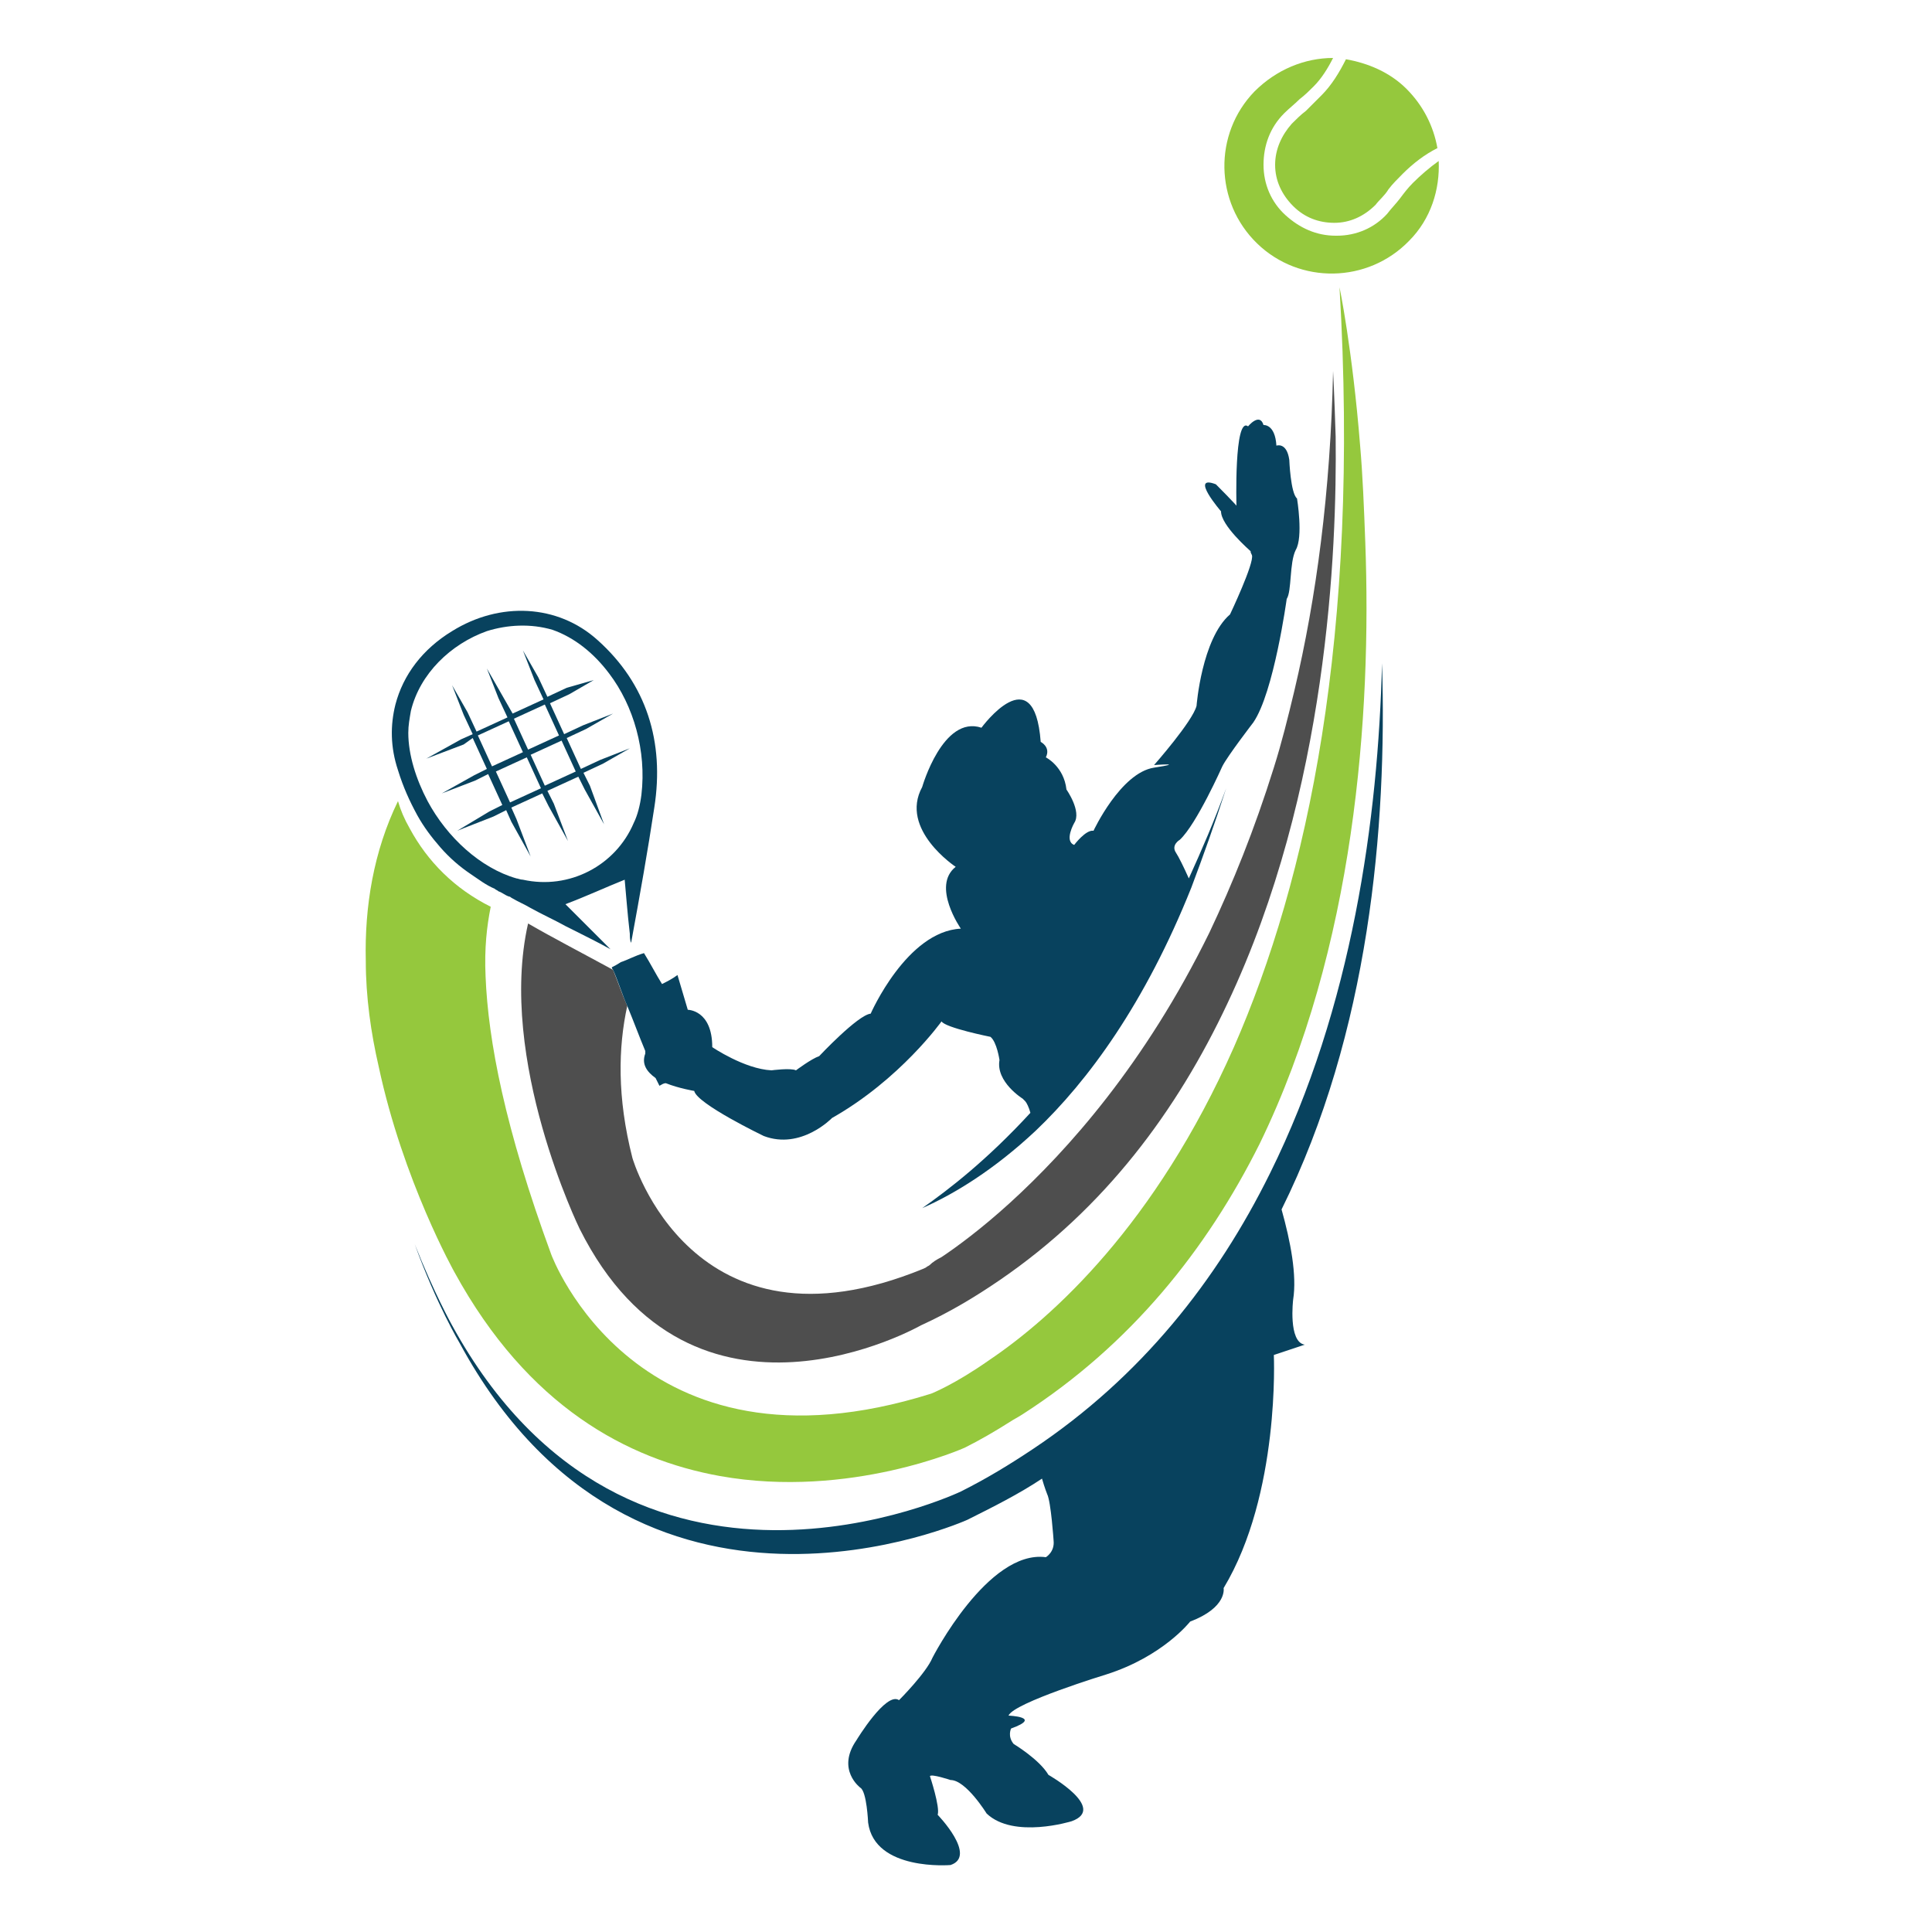 <?xml version="1.0" encoding="utf-8"?>
<!-- Generator: Adobe Illustrator 18.1.0, SVG Export Plug-In . SVG Version: 6.00 Build 0)  -->
<svg version="1.1" id="Layer_1" xmlns="http://www.w3.org/2000/svg" xmlns:xlink="http://www.w3.org/1999/xlink" x="0px" y="0px"
	 viewBox="0 0 150 150" enable-background="new 0 0 150 150" xml:space="preserve">
<g>
	<g>
		<g>
			<path fill="#95C83D" d="M106,42.1c-0.1-2.7-0.2-5.2-0.4-7.5c-0.6-7.5-1.6-12.3-1.6-12.3c1.6,27.1-2.5,46-8.2,59
				c-6.1,13.8-14.1,21-19,24.3c-2.7,1.9-4.5,2.6-4.5,2.6c-22.9,7.2-29.5-10.8-29.5-10.8c-3.6-9.8-4.9-16.6-5.1-21.6
				c-0.1-2.2,0.1-3.9,0.4-5.4c-2.8-1.4-4.9-3.5-6.3-6.1c-0.4-0.7-0.7-1.4-0.9-2.1c-1.9,3.9-2.6,8.2-2.5,12.4c0,2.8,0.4,5.6,1,8.2
				c1.9,8.9,5.9,16,5.9,16c5.7,10.4,13.4,14.5,20.6,15.8c10.1,1.8,19-2.2,19-2.2c1.2-0.6,2.4-1.3,3.5-2c0.3-0.2,0.7-0.4,1-0.6
				c8.4-5.4,14.3-12.8,18.4-21C105.2,73.6,106.5,55.5,106,42.1z"/>
		</g>
	</g>
	<g>
		<g>
			<path fill="#95C83D" d="M109.7,14.2c-0.4,0.4-0.7,0.8-1,1.2c-0.3,0.4-0.7,0.8-1,1.2c-1,1.1-2.4,1.7-3.9,1.7c0,0-0.1,0-0.1,0
				c-1.5,0-2.8-0.6-3.9-1.6c-1.1-1-1.7-2.4-1.7-3.9c0-1.5,0.5-2.9,1.6-4c0.4-0.4,0.8-0.7,1.2-1.1c0.4-0.3,0.8-0.7,1.1-1
				c0.6-0.6,1.1-1.4,1.5-2.2c-2.2,0-4.4,0.9-6.1,2.6c-3.2,3.3-3.1,8.6,0.2,11.8c3.3,3.2,8.6,3.1,11.8-0.2c1.7-1.7,2.4-4,2.3-6.2
				C111,13,110.3,13.6,109.7,14.2z"/>
		</g>
		<g>
			<path fill="#95C83D" d="M101.4,8.6c-0.4,0.3-0.8,0.7-1.1,1c-0.8,0.9-1.3,2-1.3,3.2c0,1.2,0.5,2.3,1.4,3.2s2,1.3,3.2,1.3
				c1.2,0,2.3-0.5,3.2-1.4c0.3-0.4,0.7-0.7,1-1.2c0.3-0.4,0.7-0.8,1.1-1.2c0.8-0.8,1.7-1.5,2.7-2c-0.3-1.7-1.1-3.3-2.4-4.6
				c-1.3-1.3-3-2-4.7-2.3c-0.5,1-1.1,2-1.9,2.8C102.2,7.8,101.8,8.2,101.4,8.6z"/>
		</g>
		<g>
			
				<rect x="40.3" y="55.1" transform="matrix(0.429 0.903 -0.903 0.429 74.792 -5.382)" fill="none" width="2.7" height="2.7"/>
		</g>
		<g>
			
				<rect x="37.5" y="56.4" transform="matrix(0.428 0.903 -0.903 0.428 74.419 -2.11)" fill="none" width="2.7" height="2.7"/>
		</g>
		<g>
			
				<rect x="41.6" y="57.9" transform="matrix(-0.903 0.429 -0.429 -0.903 107.2 94.284)" fill="none" width="2.7" height="2.7"/>
		</g>
		<g>
			
				<rect x="38.9" y="59.2" transform="matrix(-0.429 -0.903 0.903 -0.429 2.756 122.835)" fill="none" width="2.7" height="2.7"/>
		</g>
		<g>
			<path fill="none" d="M46,51c0.5,0.4,0.9,0.9,1.3,1.3c-1.2-1.6-2.7-2.8-4.4-3.4c-1.7-0.6-3.5-0.5-5.1,0.1
				C40.7,48.3,43.7,48.9,46,51z"/>
		</g>
		<g>
			<path fill="#4E4E4E" d="M49.1,89.9c-1.2-4.7-1.1-8.6-0.4-11.8c-0.4-0.9-0.7-1.8-1.1-2.8c-2.2-1.2-4.7-2.5-6.6-3.6
				c-2.4,10.6,4,23.7,4,23.7c8.8,17.6,26.5,7.5,26.5,7.5c2.2-1,4.2-2.2,6.1-3.5c8.2-5.6,13.8-13.2,17.7-21.5
				c7.8-16.5,8.5-35.2,8.4-44c-0.1-3.2-0.2-5.1-0.2-5.1c-0.2,9.4-1.3,17.6-3,24.8c-0.5,2.1-1,4.1-1.6,6c-1.5,4.8-3.2,9-5,12.8
				c-5,10.2-11,16.9-15.5,21c-2.2,2-4.1,3.4-5.3,4.2c-0.4,0.2-0.7,0.4-0.9,0.6c-0.1,0.1-0.2,0.1-0.3,0.2c-0.2,0.1-0.2,0.1-0.2,0.1
				C53.7,105.9,49.1,89.9,49.1,89.9z"/>
		</g>
		<g>
			<g>
				<path fill="#08425E" d="M100.4,100.9c0.3-1.9-0.2-4.5-0.9-7c6.8-13.7,8.2-29.7,7.8-42.4c-0.3,12-2.3,26.7-8.7,39.6
					c-4.1,8.3-10,15.8-18.4,21.4c-1.8,1.2-3.6,2.3-5.6,3.3c0,0-25.7,12.3-39.5-12.9c0,0-1.4-2.5-2.9-6.3c1.7,4.7,3.5,7.7,3.5,7.7
					C49.4,129.6,75.1,118,75.1,118c2-1,4-2,5.8-3.2c0.2,0.7,0.4,1.2,0.4,1.2c0.3,0.6,0.5,3.6,0.5,3.6c0.1,0.9-0.6,1.3-0.6,1.3
					c-4.5-0.6-8.8,7.8-8.8,7.8c-0.5,1.2-2.6,3.3-2.6,3.3c-1-0.7-3.3,3.1-3.3,3.1c-1.6,2.3,0.3,3.7,0.3,3.7c0.5,0.3,0.6,2.7,0.6,2.7
					c0.5,3.8,6.4,3.3,6.4,3.3c2.1-0.7-1-3.9-1-3.9c0.2-0.6-0.6-3-0.6-3c0.1-0.2,1.6,0.3,1.6,0.3c1.2,0,2.8,2.6,2.8,2.6
					c2.1,2,6.6,0.6,6.6,0.6c2.8-1-1.8-3.6-1.8-3.6c-0.7-1.2-2.7-2.4-2.7-2.4c-0.5-0.6-0.2-1.2-0.2-1.2c2.5-0.9-0.2-1-0.2-1
					c0.4-1,7.6-3.2,7.6-3.2c4.4-1.4,6.5-4.1,6.5-4.1c2.9-1.1,2.6-2.6,2.6-2.6c4.4-7.3,3.9-18.1,3.9-18.1l2.4-0.8
					C100,104.2,100.4,100.9,100.4,100.9z"/>
			</g>
			<g>
				<g>
					<path fill="#08425E" d="M36.7,57.3l1.1,2.4l-1,0.5l-2.5,1.4l-0.2,0.1l0.2-0.1l2.6-1l1-0.5l1.1,2.4l-1,0.5L36,64.2l-0.5,0.3
						l0.5-0.2l2.3-0.9l1-0.5l0.4,0.9l1.5,2.7l-1.1-2.9l-0.4-0.9l2.4-1.1l0.5,1l1.5,2.7L43,62.4l-0.5-1l2.4-1.1l0.5,1l1.5,2.7
						L45.8,61l-0.5-1l1.5-0.7l2.1-1.2L46.6,59l-1.5,0.7L44,57.3l1.5-0.7l2.1-1.2l-2.3,0.9l-1.5,0.7l-1.1-2.4l1.5-0.7l1.9-1.1
						c0,0,0,0,0,0L44,53.4l-1.5,0.7l-0.7-1.5l-1.2-2.1l0.9,2.3l0.7,1.5l-2.4,1.1L39,54l-1.2-2.1l0.9,2.3l0.7,1.5l-2.4,1.1l-0.7-1.5
						l-1.2-2.1l0.9,2.3l0.7,1.5l-0.9,0.4l-2.7,1.5l2.9-1.1L36.7,57.3z M39.6,62.3l-1.1-2.4l2.4-1.1l1.1,2.4L39.6,62.3z M44.7,59.9
						L42.3,61l-1.1-2.4l2.4-1.1L44.7,59.9z M42.3,54.7l1.1,2.4L41,58.2l-1.1-2.4L42.3,54.7z M39.5,56l1.1,2.4l-2.4,1.1l-1.1-2.4
						L39.5,56z"/>
				</g>
			</g>
			<g>
				<g>
					<path fill="#08425E" d="M34.2,65.8c0.7,0.8,1.5,1.5,2.4,2.1c0.6,0.4,1.1,0.8,1.8,1.1c0.1,0.1,0.2,0.1,0.3,0.2
						c0.3,0.1,0.5,0.3,0.8,0.4c0.1,0,0.2,0.1,0.2,0.1c0.5,0.3,1,0.5,1.5,0.8c0.9,0.5,1.8,0.9,2.7,1.4c0.2,0.1,0.4,0.2,0.6,0.3
						c1,0.5,2,1,2.9,1.5c-0.9-0.9-1.8-1.8-2.7-2.7c-0.3-0.3-0.5-0.5-0.8-0.8c1.6-0.6,3.1-1.3,4.6-1.9c0.1,1,0.2,2.5,0.4,4.2
						c0,0.2,0,0.5,0.1,0.7c0.7-3.8,1.3-7.2,1.8-10.5c0.8-5.1-0.6-9.6-4.4-13c-3.1-2.8-7.6-3-11.3-0.7c-2.3,1.4-3.8,3.4-4.4,5.7
						c-0.4,1.6-0.4,3.3,0.2,5.1c0.4,1.3,0.9,2.4,1.5,3.5C32.9,64.2,33.5,65,34.2,65.8z M31.9,55.2c0.7-2.9,3.1-5.2,5.9-6.2
						c1.6-0.5,3.4-0.6,5.1-0.1c1.7,0.6,3.2,1.8,4.4,3.4c1.9,2.5,2.9,6,2.5,9.4c-0.1,0.8-0.3,1.6-0.6,2.2c-1.4,3.3-5,5.2-8.6,4.4
						c-0.2,0-0.4-0.1-0.5-0.1c-2.8-0.8-5.4-3.2-6.9-6c-0.9-1.7-1.5-3.6-1.5-5.3C31.7,56.3,31.8,55.8,31.9,55.2z"/>
				</g>
			</g>
			<g>
				<path fill="#08425E" d="M48.2,74.7C48.2,74.8,48.2,74.8,48.2,74.7c-0.3,0.2-0.5,0.3-0.7,0.4c0,0.1,0.1,0.2,0.1,0.2
					c0.4,0.9,0.7,1.9,1.1,2.8c0.5,1.2,0.9,2.3,1.4,3.5c0,0.1,0,0.2,0,0.2c-0.3,0.8,0.1,1.4,0.8,1.9c0.1,0.2,0.2,0.4,0.3,0.6
					c0.2-0.1,0.3-0.2,0.5-0.2c1,0.4,2.2,0.6,2.2,0.6c0.2,1,5.4,3.5,5.4,3.5c2.9,1.1,5.3-1.4,5.3-1.4c5.3-3,8.5-7.5,8.5-7.5
					c0.3,0.5,3.8,1.2,3.8,1.2c0.5,0.4,0.7,1.8,0.7,1.8c-0.3,1.7,1.8,3,1.8,3s0,0,0.2,0.2c0.1,0.1,0.3,0.5,0.4,0.9
					c-3.4,3.7-6.4,6-8.4,7.4c2.5-1.1,5.6-3,8.8-6c4.1-3.9,8.5-9.9,12.1-18.9c0.9-2.4,1.8-4.9,2.7-7.7c0,0,0,0,0,0
					c-0.9,2.5-1.9,4.8-2.9,7c-0.4-0.9-0.8-1.7-1-2c-0.4-0.6,0.3-1,0.3-1c1.3-1.2,3.3-5.7,3.3-5.7c0.4-0.8,2.4-3.4,2.4-3.4
					c1.6-2.3,2.6-9.6,2.6-9.6c0.4-0.6,0.2-2.8,0.7-3.8c0.6-1,0.1-4,0.1-4c-0.5-0.4-0.6-3-0.6-3c-0.2-1.4-1-1.1-1-1.1
					c-0.1-1.7-1-1.6-1-1.6c-0.3-1-1.2,0.1-1.2,0.1c-1.1-0.8-0.9,6.2-0.9,6.2s0.1,0.1,0.2,0.2c-0.2-0.3-1.8-1.9-1.8-1.9
					c-2.1-0.8,0.4,2.1,0.4,2.1c0,1.1,2.2,3,2.3,3.1c0,0.1,0,0.1,0.1,0.3c0.2,0.6-1.7,4.6-1.7,4.6c-2.2,1.9-2.6,7.1-2.6,7.1
					c-0.3,1.2-3.3,4.6-3.3,4.6s2.6-0.2,0,0.2c-2.6,0.4-4.7,4.9-4.7,4.9c-0.6-0.1-1.5,1.1-1.5,1.1c-0.8-0.3,0-1.7,0-1.7
					c0.6-0.9-0.6-2.6-0.6-2.6c-0.2-1.8-1.6-2.5-1.6-2.5c0.4-0.8-0.4-1.2-0.4-1.2c-0.5-6.7-4.6-1.1-4.6-1.1c-3-1-4.6,4.6-4.6,4.6
					c-1.8,3.3,2.6,6.2,2.6,6.2c-1.9,1.5,0.4,4.8,0.4,4.8c-4.2,0.2-7,6.6-7,6.6c-1,0.1-4,3.3-4,3.3c-0.6,0.2-1.8,1.1-1.8,1.1
					c-0.4-0.2-1.9,0-1.9,0c-2.1-0.1-4.6-1.8-4.6-1.8c0-2.9-1.9-2.9-1.9-2.9l-0.8-2.7c-0.4,0.3-0.8,0.5-1.2,0.7
					c-0.5-0.8-0.9-1.6-1.4-2.4C49.3,74.2,48.8,74.5,48.2,74.7z"/>
			</g>
		</g>
	</g>
</g>
</svg>
